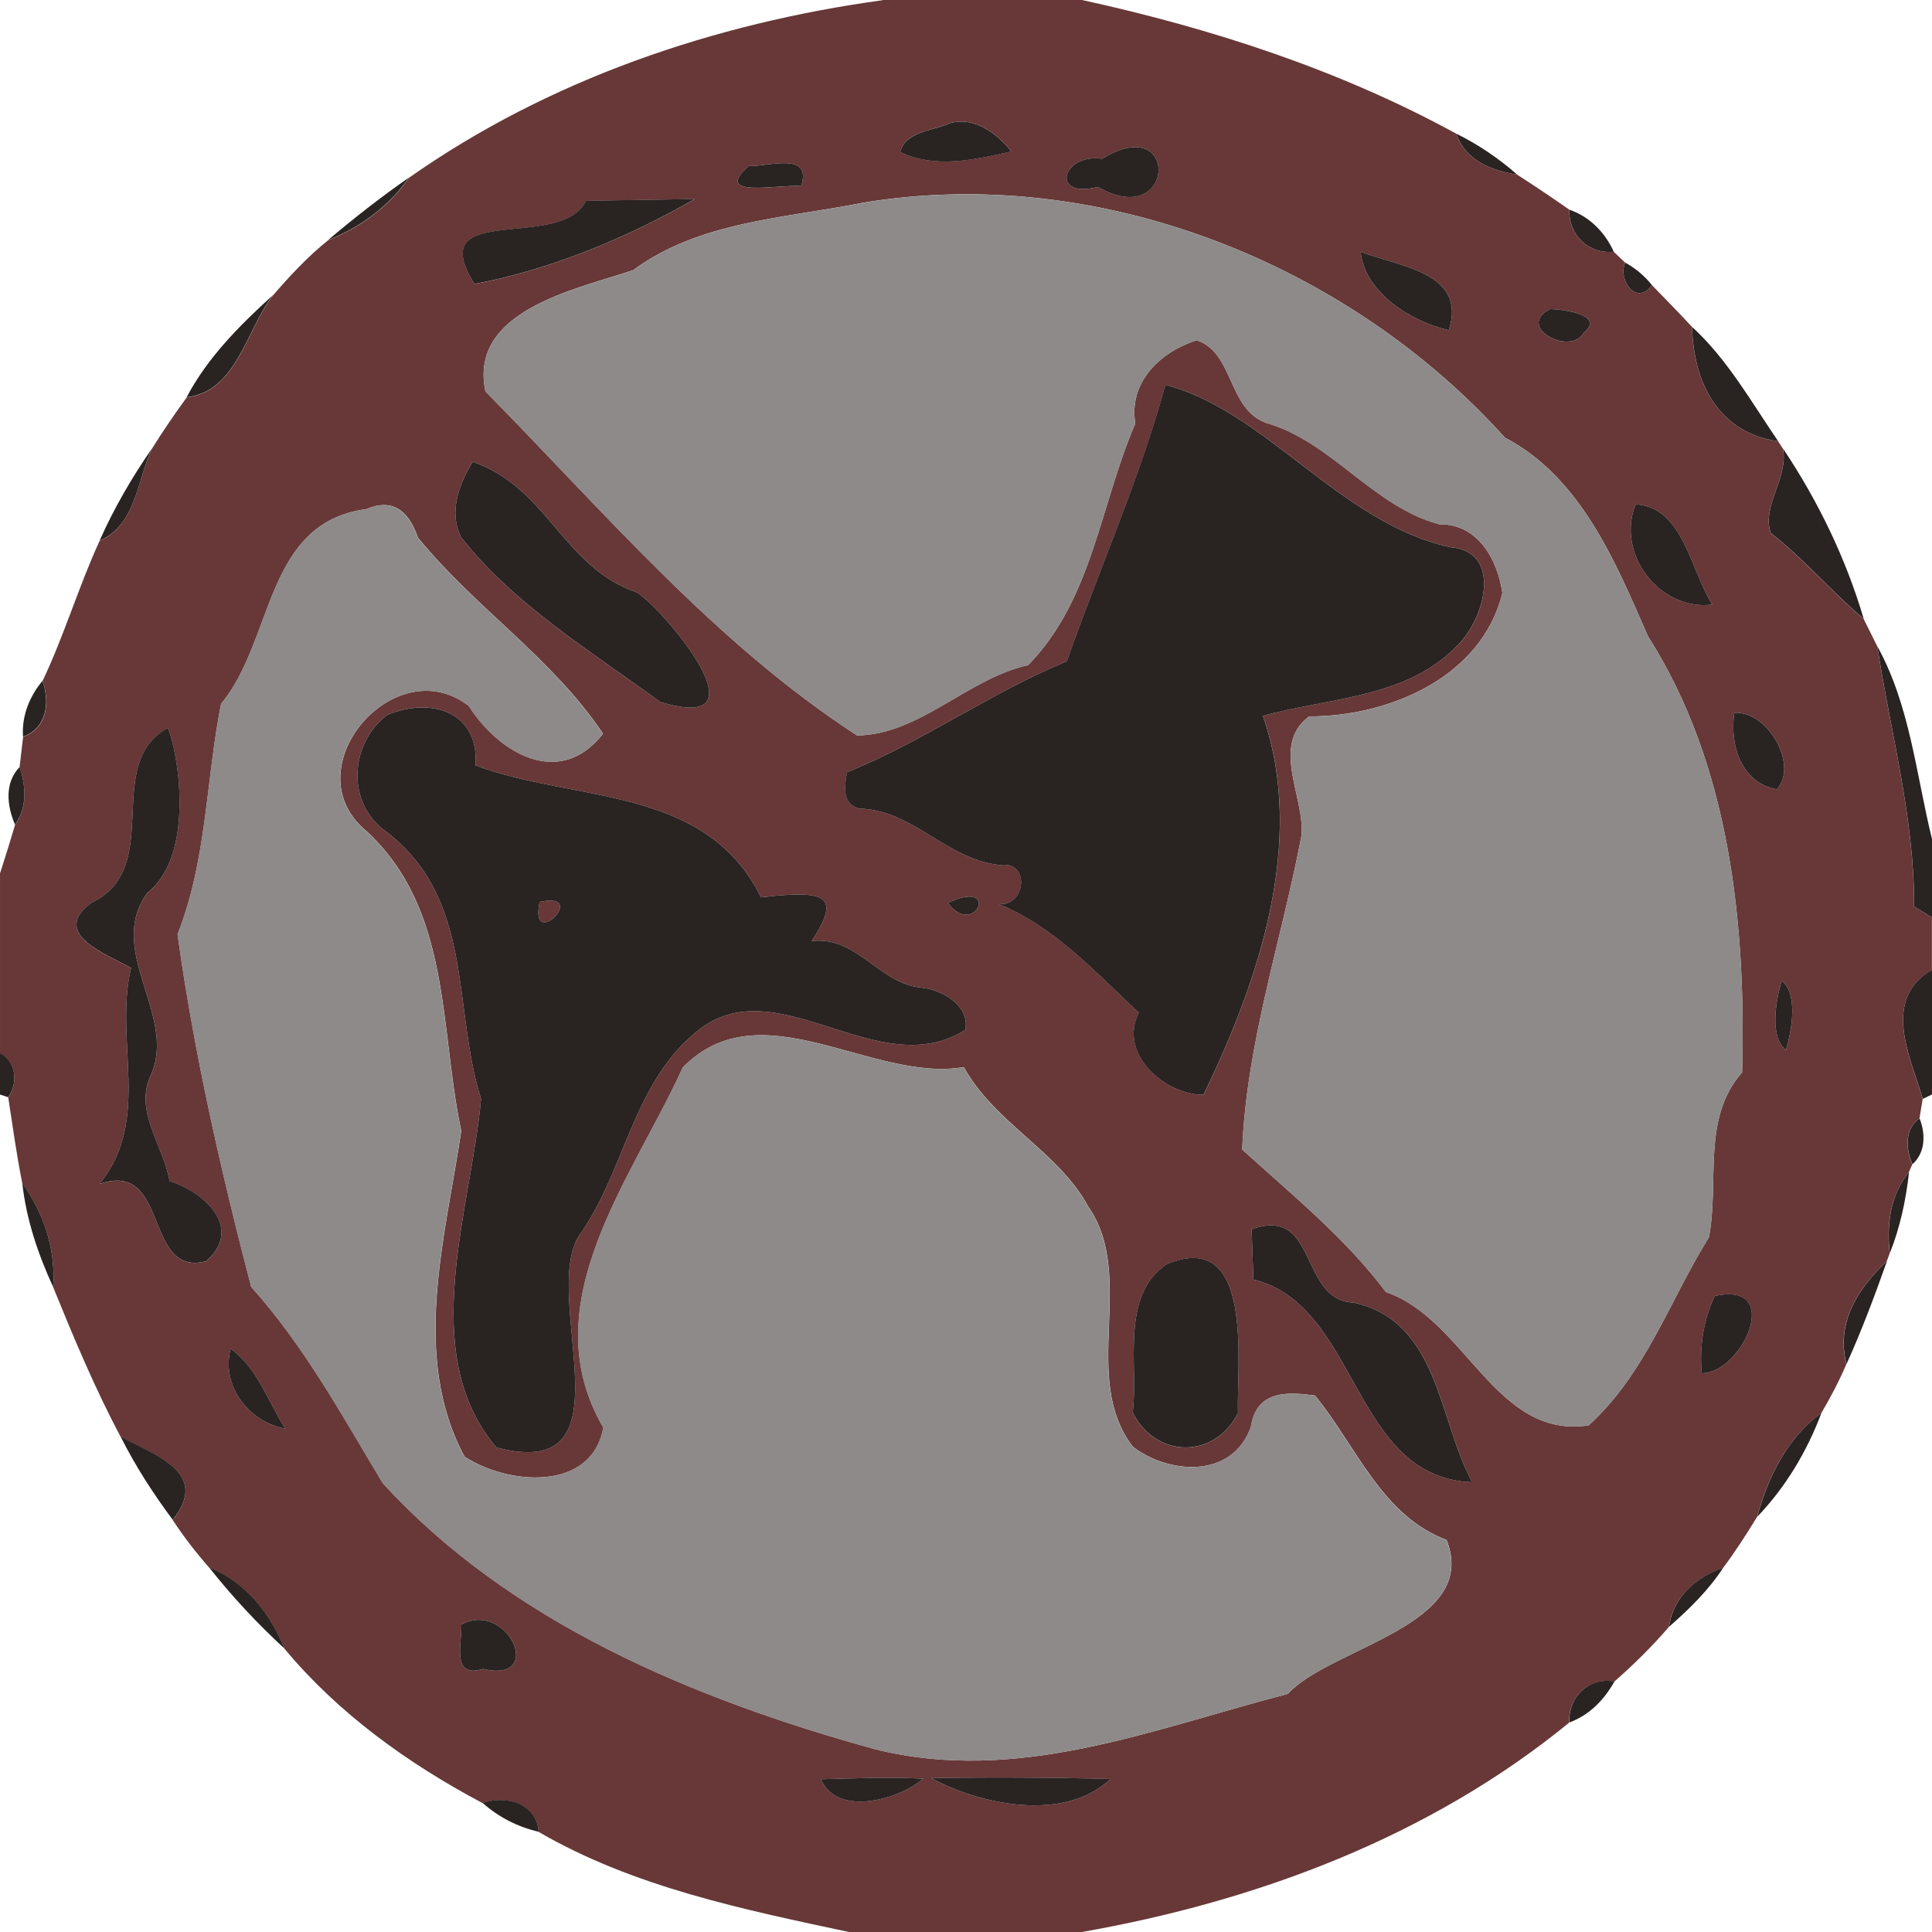 <!-- Generated by IcoMoon.io -->
<svg version="1.1" xmlns="http://www.w3.org/2000/svg" width="24" height="24" viewBox="0 0 24 24">
<title>regulatory--no-dogs--g1</title>
<path fill="#673837" d="M10.966 0h2.476c1.61 0.353 3.196 0.867 4.647 1.66 0.117 0.337 0.43 0.457 0.757 0.509 0.22 0.142 0.435 0.286 0.649 0.436-0.014 0.312 0.237 0.555 0.551 0.522 0.035 0.034 0.106 0.102 0.142 0.135-0.095 0.218 0.145 0.548 0.331 0.278 0.168 0.173 0.337 0.345 0.5 0.521 0.016 0.691 0.327 1.316 1.069 1.42l0.060 0.093c0.070 0.365-0.271 0.716-0.151 1.050 0.416 0.322 0.754 0.727 1.154 1.065 0.057 0.113 0.113 0.226 0.169 0.34 0.165 1.079 0.462 2.131 0.457 3.232 0.056 0.034 0.166 0.102 0.222 0.136v0.652c-0.631 0.372-0.269 1.076-0.115 1.604-0.010 0.060-0.030 0.181-0.040 0.241-0.19 0.132-0.17 0.38-0.089 0.57l-0.042 0.097c-0.233 0.289-0.28 0.648-0.239 1.008l-0.035 0.097c-0.359 0.34-0.638 0.764-0.503 1.28-0.089 0.21-0.196 0.412-0.312 0.61-0.424 0.304-0.663 0.798-0.798 1.289-0.132 0.215-0.269 0.43-0.421 0.631-0.338 0.121-0.622 0.36-0.674 0.735-0.209 0.243-0.438 0.468-0.678 0.679-0.319-0.059-0.575 0.194-0.56 0.509-1.733 1.418-3.88 2.22-6.065 2.603h-2.873c-1.32-0.282-2.684-0.56-3.863-1.245-0.025-0.352-0.406-0.461-0.695-0.357-0.925-0.49-1.793-1.113-2.464-1.92-0.173-0.435-0.487-0.832-0.933-1.004-0.164-0.188-0.319-0.386-0.455-0.595 0.472-0.578-0.218-0.805-0.646-1.032-0.32-0.6-0.582-1.23-0.839-1.86 0.034-0.464-0.113-0.912-0.383-1.287-0.071-0.355-0.12-0.713-0.175-1.070 0.124-0.173 0.102-0.445-0.102-0.547v-2.236c0.065-0.2 0.128-0.401 0.187-0.603 0.153-0.211 0.136-0.48 0.056-0.715 0.011-0.095 0.033-0.284 0.044-0.378 0.299-0.106 0.337-0.427 0.241-0.693 0.27-0.566 0.447-1.171 0.709-1.741 0.451-0.192 0.466-0.757 0.652-1.148 0.136-0.217 0.28-0.428 0.43-0.634 0.627-0.074 0.742-0.848 1.076-1.272 0.209-0.243 0.43-0.479 0.679-0.679 0.404-0.161 0.76-0.421 1.008-0.779 1.739-1.222 3.79-1.917 5.885-2.205M11.771 1.542c-0.202 0.085-0.525 0.095-0.589 0.346 0.434 0.21 0.931 0.095 1.38-0.007-0.176-0.232-0.49-0.454-0.791-0.34M13.691 1.972c-0.498-0.071-0.65 0.505-0.055 0.35 0.964 0.556 1.031-0.95 0.055-0.35M9.301 2.063c-0.468 0.41 0.39 0.224 0.652 0.248 0.138-0.432-0.405-0.241-0.652-0.248M7.28 2.494c-0.3 0.64-2.040-0.008-1.385 1.034 0.912-0.169 1.878-0.562 2.737-1.055-0.338 0.005-1.013 0.016-1.351 0.022M10.691 2.524c-0.965 0.19-2.009 0.229-2.827 0.833-0.745 0.245-2.043 0.511-1.834 1.505 1.473 1.493 2.846 3.124 4.617 4.274 0.777-0.010 1.368-0.704 2.125-0.874 0.798-0.813 0.895-1.995 1.331-3-0.086-0.529 0.326-0.896 0.762-1.035 0.466 0.15 0.383 0.858 0.867 1.027 0.817 0.237 1.323 1.038 2.148 1.259 0.481-0.005 0.721 0.434 0.783 0.852-0.255 1.054-1.421 1.538-2.4 1.534-0.49 0.364-0.038 1.032-0.098 1.495-0.248 1.294-0.68 2.562-0.734 3.886 0.623 0.567 1.276 1.092 1.786 1.771 0.991 0.337 1.36 1.833 2.519 1.655 0.705-0.642 1.004-1.549 1.493-2.337 0.132-0.693-0.093-1.475 0.412-2.047 0.050-1.852-0.153-3.825-1.17-5.419-0.406-0.93-0.835-1.973-1.777-2.467-1.943-2.159-5.050-3.415-8.003-2.913M16.902 3.128c0.053 0.505 0.623 0.866 1.095 0.975 0.235-0.717-0.615-0.791-1.095-0.975M19.256 3.839c-0.435 0.224 0.251 0.588 0.416 0.297 0.275-0.225-0.252-0.293-0.416-0.297M14.478 4.781c-0.319 1.173-0.828 2.3-1.225 3.434-0.937 0.386-1.785 0.995-2.73 1.379-0.033 0.173-0.065 0.39 0.15 0.451 0.67 0.012 1.092 0.64 1.754 0.701 0.371-0.055 0.323 0.513-0.018 0.485 0.701 0.286 1.197 0.847 1.739 1.349-0.265 0.52 0.344 1.027 0.803 1.019 0.686-1.411 1.279-3.154 0.738-4.706 0.824-0.229 1.786-0.217 2.418-0.877 0.34-0.327 0.563-1.169-0.091-1.218-1.372-0.303-2.287-1.692-3.537-2.017M5.872 5.737c-0.169 0.278-0.303 0.622-0.143 0.937 0.655 0.839 1.606 1.41 2.47 2.045 1.366 0.417 0.061-1.133-0.284-1.358-0.919-0.311-1.12-1.315-2.043-1.624M4.548 6.325c-1.264 0.168-1.145 1.636-1.801 2.416-0.19 0.955-0.177 1.95-0.541 2.864 0.203 1.469 0.54 2.947 0.915 4.381 0.659 0.734 1.129 1.598 1.634 2.438 1.579 1.726 3.843 2.677 6.11 3.304 1.777 0.445 3.454-0.251 5.133-0.686 0.522-0.577 2.392-0.848 1.972-1.913-0.807-0.3-1.121-1.166-1.634-1.793-0.31-0.042-0.728-0.082-0.796 0.386-0.233 0.659-1.028 0.586-1.466 0.251-0.661-0.854 0.050-2.115-0.555-2.984-0.375-0.691-1.16-1.035-1.546-1.733-1.145 0.195-2.519-0.986-3.491 0.004-0.623 1.377-1.886 2.932-0.987 4.474-0.147 0.803-1.185 0.713-1.724 0.361-0.671-1.246-0.236-2.73-0.041-4.046-0.274-1.29-0.12-2.752-1.181-3.728-0.926-0.768 0.352-2.265 1.274-1.552 0.371 0.582 1.128 1.038 1.668 0.345-0.627-0.938-1.597-1.571-2.3-2.437-0.125-0.364-0.338-0.481-0.641-0.353M20.318 6.266c-0.251 0.623 0.315 1.33 0.953 1.244-0.271-0.421-0.361-1.215-0.953-1.244M4.81 8.881c-0.47 0.361-0.514 1.103-0.005 1.455 1.091 0.845 0.81 2.171 1.171 3.315-0.125 1.38-0.805 3.161 0.191 4.33 1.71 0.451 0.555-1.825 1.017-2.617 0.574-0.794 0.661-1.859 1.433-2.519 0.998-0.885 2.276 0.645 3.376-0.053 0.052-0.3-0.281-0.492-0.537-0.522-0.536-0.044-0.805-0.644-1.373-0.58 0.371-0.566 0.185-0.638-0.629-0.543-0.694-1.398-2.311-1.175-3.548-1.639 0.050-0.63-0.506-0.869-1.096-0.627M21.544 8.855c-0.060 0.395 0.086 0.874 0.529 0.95 0.271-0.303-0.113-0.976-0.529-0.95M2.084 9.042c-0.824 0.462-0.027 1.741-0.956 2.179-0.506 0.38 0.196 0.634 0.5 0.803-0.214 0.907 0.258 1.889-0.391 2.684 0.88-0.301 0.541 1.166 1.324 0.96 0.466-0.409-0.019-0.859-0.455-0.995-0.075-0.449-0.45-0.867-0.228-1.327 0.322-0.738-0.574-1.544-0.044-2.258 0.593-0.466 0.379-1.752 0.25-2.045M11.775 11.215c0.333 0.453 0.665-0.311 0 0M22.133 12.184c-0.075 0.244-0.153 0.702 0.052 0.859 0.075-0.244 0.153-0.702-0.052-0.859M15.548 15.271l0.022 0.623c1.317 0.323 1.219 2.463 2.718 2.519-0.425-0.796-0.413-1.994-1.469-2.231-0.686-0.023-0.442-1.212-1.271-0.911M14.494 15.704c-0.584 0.397-0.349 1.252-0.423 1.844 0.29 0.573 1.013 0.581 1.308 0.007-0.023-0.565 0.218-2.313-0.885-1.85M21.299 16.1c-0.136 0.301-0.19 0.62-0.16 0.959 0.506 0.001 1.024-1.152 0.16-0.959M2.865 16.754c-0.121 0.464 0.232 0.914 0.68 0.993-0.215-0.333-0.355-0.762-0.68-0.993M5.731 20.18c0.010 0.239-0.131 0.674 0.269 0.552 0.784 0.183 0.307-0.859-0.269-0.552M10.197 22.102c0.209 0.485 1.001 0.237 1.271-0.007-0.423-0.022-0.85-0.004-1.271 0.007M11.568 22.088c0.597 0.326 1.649 0.558 2.227 0.011-0.742-0.019-1.485-0.023-2.227-0.011z"></path>
<path fill="#673837" d="M6.704 11.204c0.633-0.136-0.136 0.633 0 0z"></path>
<path fill="#292322" d="M11.771 1.542c0.301-0.115 0.615 0.108 0.791 0.34-0.449 0.102-0.946 0.217-1.38 0.007 0.064-0.251 0.387-0.262 0.589-0.346z"></path>
<path fill="#292322" d="M18.090 1.66c0.274 0.135 0.528 0.308 0.757 0.509-0.327-0.052-0.64-0.172-0.757-0.509z"></path>
<path fill="#292322" d="M13.691 1.972c0.976-0.6 0.91 0.907-0.055 0.35-0.596 0.154-0.443-0.421 0.055-0.35z"></path>
<path fill="#292322" d="M9.301 2.063c0.247 0.007 0.79-0.184 0.652 0.248-0.262-0.025-1.12 0.162-0.652-0.248z"></path>
<path fill="#292322" d="M4.073 2.984c0.325-0.275 0.66-0.537 1.008-0.779-0.248 0.357-0.604 0.618-1.008 0.779z"></path>
<path fill="#292322" d="M7.28 2.494c0.338-0.005 1.013-0.016 1.351-0.022-0.859 0.494-1.825 0.886-2.737 1.055-0.655-1.042 1.085-0.394 1.385-1.034z"></path>
<path fill="#292322" d="M19.496 2.605c0.252 0.087 0.442 0.282 0.551 0.522-0.314 0.033-0.565-0.21-0.551-0.522z"></path>
<path fill="#292322" d="M16.902 3.128c0.48 0.184 1.33 0.258 1.095 0.975-0.472-0.109-1.042-0.47-1.095-0.975z"></path>
<path fill="#292322" d="M20.189 3.262c0.13 0.072 0.24 0.165 0.331 0.278-0.187 0.27-0.427-0.060-0.331-0.278z"></path>
<path fill="#292322" d="M2.318 4.935c0.263-0.498 0.663-0.897 1.076-1.272-0.334 0.424-0.449 1.199-1.076 1.272z"></path>
<path fill="#292322" d="M19.256 3.839c0.164 0.004 0.691 0.072 0.416 0.297-0.165 0.29-0.851-0.074-0.416-0.297z"></path>
<path fill="#292322" d="M21.020 4.061c0.44 0.404 0.734 0.93 1.069 1.42-0.742-0.104-1.053-0.728-1.069-1.42z"></path>
<path fill="#292322" d="M14.478 4.781c1.25 0.325 2.165 1.714 3.537 2.017 0.655 0.049 0.431 0.89 0.091 1.218-0.631 0.66-1.594 0.648-2.418 0.877 0.541 1.552-0.052 3.295-0.738 4.706-0.46 0.008-1.068-0.499-0.803-1.019-0.541-0.502-1.038-1.062-1.739-1.349 0.341 0.027 0.389-0.54 0.018-0.485-0.661-0.061-1.084-0.689-1.754-0.701-0.215-0.061-0.183-0.278-0.15-0.451 0.945-0.383 1.793-0.993 2.73-1.379 0.397-1.133 0.905-2.261 1.225-3.434z"></path>
<path fill="#292322" d="M1.237 6.717c0.179-0.404 0.401-0.785 0.652-1.148-0.185 0.391-0.2 0.956-0.652 1.148z"></path>
<path fill="#292322" d="M22.15 5.573c0.436 0.652 0.78 1.364 1.002 2.115-0.4-0.338-0.738-0.743-1.154-1.065-0.12-0.334 0.221-0.685 0.151-1.050z"></path>
<path fill="#292322" d="M5.872 5.737c0.923 0.31 1.124 1.313 2.043 1.624 0.345 0.225 1.65 1.775 0.284 1.358-0.863-0.635-1.815-1.207-2.47-2.045-0.16-0.315-0.026-0.659 0.143-0.937z"></path>
<path fill="#292322" d="M20.318 6.266c0.592 0.029 0.682 0.822 0.953 1.244-0.638 0.086-1.204-0.62-0.953-1.244z"></path>
<path fill="#292322" d="M23.321 8.028c0.406 0.736 0.481 1.591 0.679 2.395v0.974c-0.056-0.034-0.166-0.102-0.222-0.136 0.005-1.1-0.292-2.153-0.457-3.232z"></path>
<path fill="#292322" d="M0.286 9.151c-0.018-0.255 0.080-0.499 0.241-0.693 0.095 0.266 0.057 0.586-0.241 0.693z"></path>
<path fill="#292322" d="M4.81 8.881c0.59-0.241 1.147-0.003 1.096 0.627 1.237 0.464 2.854 0.241 3.548 1.639 0.814-0.095 1-0.023 0.629 0.543 0.569-0.064 0.837 0.536 1.373 0.58 0.256 0.030 0.589 0.222 0.537 0.522-1.1 0.698-2.378-0.832-3.376 0.053-0.772 0.66-0.859 1.725-1.433 2.519-0.462 0.792 0.693 3.068-1.017 2.617-0.995-1.169-0.316-2.95-0.191-4.33-0.361-1.144-0.080-2.47-1.171-3.315-0.509-0.352-0.465-1.094 0.005-1.455M6.704 11.204c-0.136 0.633 0.633-0.136 0 0z"></path>
<path fill="#292322" d="M21.544 8.855c0.416-0.026 0.8 0.648 0.529 0.95-0.443-0.076-0.589-0.555-0.529-0.95z"></path>
<path fill="#292322" d="M2.084 9.042c0.13 0.293 0.344 1.579-0.25 2.045-0.53 0.715 0.365 1.52 0.044 2.258-0.222 0.46 0.153 0.878 0.228 1.327 0.436 0.136 0.922 0.586 0.455 0.995-0.783 0.206-0.445-1.261-1.324-0.96 0.649-0.795 0.177-1.777 0.391-2.684-0.304-0.169-1.006-0.423-0.5-0.803 0.929-0.438 0.132-1.717 0.956-2.179z"></path>
<path fill="#292322" d="M0.187 10.244c-0.101-0.232-0.134-0.518 0.056-0.715 0.080 0.235 0.097 0.503-0.056 0.715z"></path>
<path fill="#292322" d="M11.775 11.215c0.665-0.311 0.333 0.453 0 0z"></path>
<path fill="#292322" d="M22.133 12.184c0.205 0.157 0.127 0.615 0.052 0.859-0.205-0.157-0.127-0.615-0.052-0.859z"></path>
<path fill="#292322" d="M23.885 13.651c-0.154-0.528-0.517-1.231 0.115-1.604v1.549l-0.115 0.055z"></path>
<path fill="#292322" d="M0 13.083c0.205 0.102 0.226 0.374 0.102 0.547l-0.102-0.033v-0.514z"></path>
<path fill="#292322" d="M23.757 14.463c-0.082-0.19-0.101-0.438 0.089-0.57 0.075 0.192 0.075 0.423-0.089 0.57z"></path>
<path fill="#292322" d="M23.476 15.567c-0.041-0.36 0.005-0.719 0.239-1.008-0.038 0.344-0.11 0.685-0.239 1.008z"></path>
<path fill="#292322" d="M0.277 14.7c0.27 0.375 0.417 0.824 0.383 1.287-0.188-0.408-0.333-0.839-0.383-1.287z"></path>
<path fill="#292322" d="M15.548 15.271c0.829-0.301 0.585 0.888 1.271 0.911 1.055 0.237 1.043 1.435 1.469 2.231-1.499-0.056-1.4-2.195-2.718-2.519l-0.022-0.623z"></path>
<path fill="#292322" d="M14.494 15.704c1.103-0.462 0.862 1.286 0.885 1.85-0.295 0.574-1.017 0.566-1.308-0.007 0.074-0.592-0.161-1.447 0.423-1.844z"></path>
<path fill="#292322" d="M22.938 16.945c-0.135-0.517 0.145-0.941 0.503-1.28-0.153 0.432-0.314 0.863-0.503 1.28z"></path>
<path fill="#292322" d="M21.299 16.1c0.865-0.194 0.346 0.96-0.16 0.959-0.030-0.338 0.023-0.657 0.16-0.959z"></path>
<path fill="#292322" d="M2.865 16.754c0.326 0.23 0.465 0.66 0.68 0.993-0.449-0.079-0.802-0.529-0.68-0.993z"></path>
<path fill="#292322" d="M21.828 18.843c0.135-0.491 0.374-0.985 0.798-1.289-0.18 0.477-0.443 0.919-0.798 1.289z"></path>
<path fill="#292322" d="M1.499 17.847c0.428 0.228 1.118 0.454 0.646 1.032-0.243-0.327-0.464-0.668-0.646-1.032z"></path>
<path fill="#292322" d="M2.6 19.474c0.446 0.172 0.76 0.569 0.933 1.004-0.337-0.31-0.649-0.645-0.933-1.004z"></path>
<path fill="#292322" d="M20.733 20.209c0.052-0.375 0.335-0.614 0.674-0.735-0.183 0.281-0.423 0.515-0.674 0.735z"></path>
<path fill="#292322" d="M5.731 20.18c0.575-0.307 1.053 0.735 0.269 0.552-0.4 0.121-0.259-0.314-0.269-0.552z"></path>
<path fill="#292322" d="M19.495 21.397c-0.015-0.315 0.241-0.567 0.56-0.509-0.127 0.228-0.312 0.419-0.56 0.509z"></path>
<path fill="#292322" d="M10.197 22.102c0.421-0.011 0.848-0.029 1.271-0.007-0.27 0.244-1.062 0.492-1.271 0.007z"></path>
<path fill="#292322" d="M11.568 22.088c0.742-0.012 1.485-0.008 2.227 0.011-0.578 0.547-1.63 0.315-2.227-0.011z"></path>
<path fill="#292322" d="M5.997 22.398c0.289-0.104 0.671 0.005 0.695 0.357-0.259-0.060-0.496-0.18-0.695-0.357z"></path>
<path fill="#8d8a89" d="M10.691 2.524c2.954-0.502 6.060 0.754 8.003 2.913 0.942 0.494 1.37 1.537 1.777 2.467 1.017 1.594 1.22 3.567 1.17 5.419-0.505 0.571-0.28 1.354-0.412 2.047-0.49 0.788-0.788 1.695-1.493 2.337-1.159 0.177-1.527-1.319-2.519-1.655-0.51-0.679-1.163-1.204-1.786-1.771 0.053-1.324 0.485-2.592 0.734-3.886 0.060-0.462-0.391-1.13 0.098-1.495 0.979 0.004 2.145-0.48 2.4-1.534-0.061-0.419-0.301-0.858-0.783-0.852-0.825-0.221-1.331-1.021-2.148-1.259-0.484-0.169-0.401-0.877-0.867-1.027-0.436 0.139-0.848 0.506-0.762 1.035-0.436 1.005-0.533 2.187-1.331 3-0.757 0.17-1.347 0.865-2.125 0.874-1.771-1.15-3.145-2.78-4.617-4.274-0.209-0.994 1.090-1.26 1.834-1.505 0.818-0.604 1.861-0.644 2.827-0.833z"></path>
<path fill="#8d8a89" d="M4.548 6.325c0.303-0.128 0.515-0.011 0.641 0.353 0.704 0.866 1.673 1.499 2.3 2.437-0.54 0.693-1.297 0.237-1.668-0.345-0.922-0.713-2.2 0.784-1.274 1.552 1.061 0.976 0.907 2.438 1.181 3.728-0.195 1.316-0.63 2.8 0.041 4.046 0.539 0.352 1.576 0.442 1.724-0.361-0.899-1.542 0.364-3.097 0.987-4.474 0.972-0.99 2.345 0.191 3.491-0.004 0.386 0.698 1.171 1.042 1.546 1.733 0.605 0.869-0.106 2.13 0.555 2.984 0.438 0.335 1.233 0.408 1.466-0.251 0.068-0.468 0.487-0.428 0.796-0.386 0.513 0.627 0.826 1.493 1.634 1.793 0.42 1.065-1.45 1.336-1.972 1.913-1.679 0.435-3.356 1.13-5.133 0.686-2.268-0.627-4.531-1.578-6.11-3.304-0.505-0.84-0.975-1.705-1.634-2.438-0.375-1.435-0.712-2.913-0.915-4.381 0.364-0.914 0.352-1.909 0.541-2.864 0.656-0.78 0.537-2.249 1.801-2.416z"></path>
</svg>

